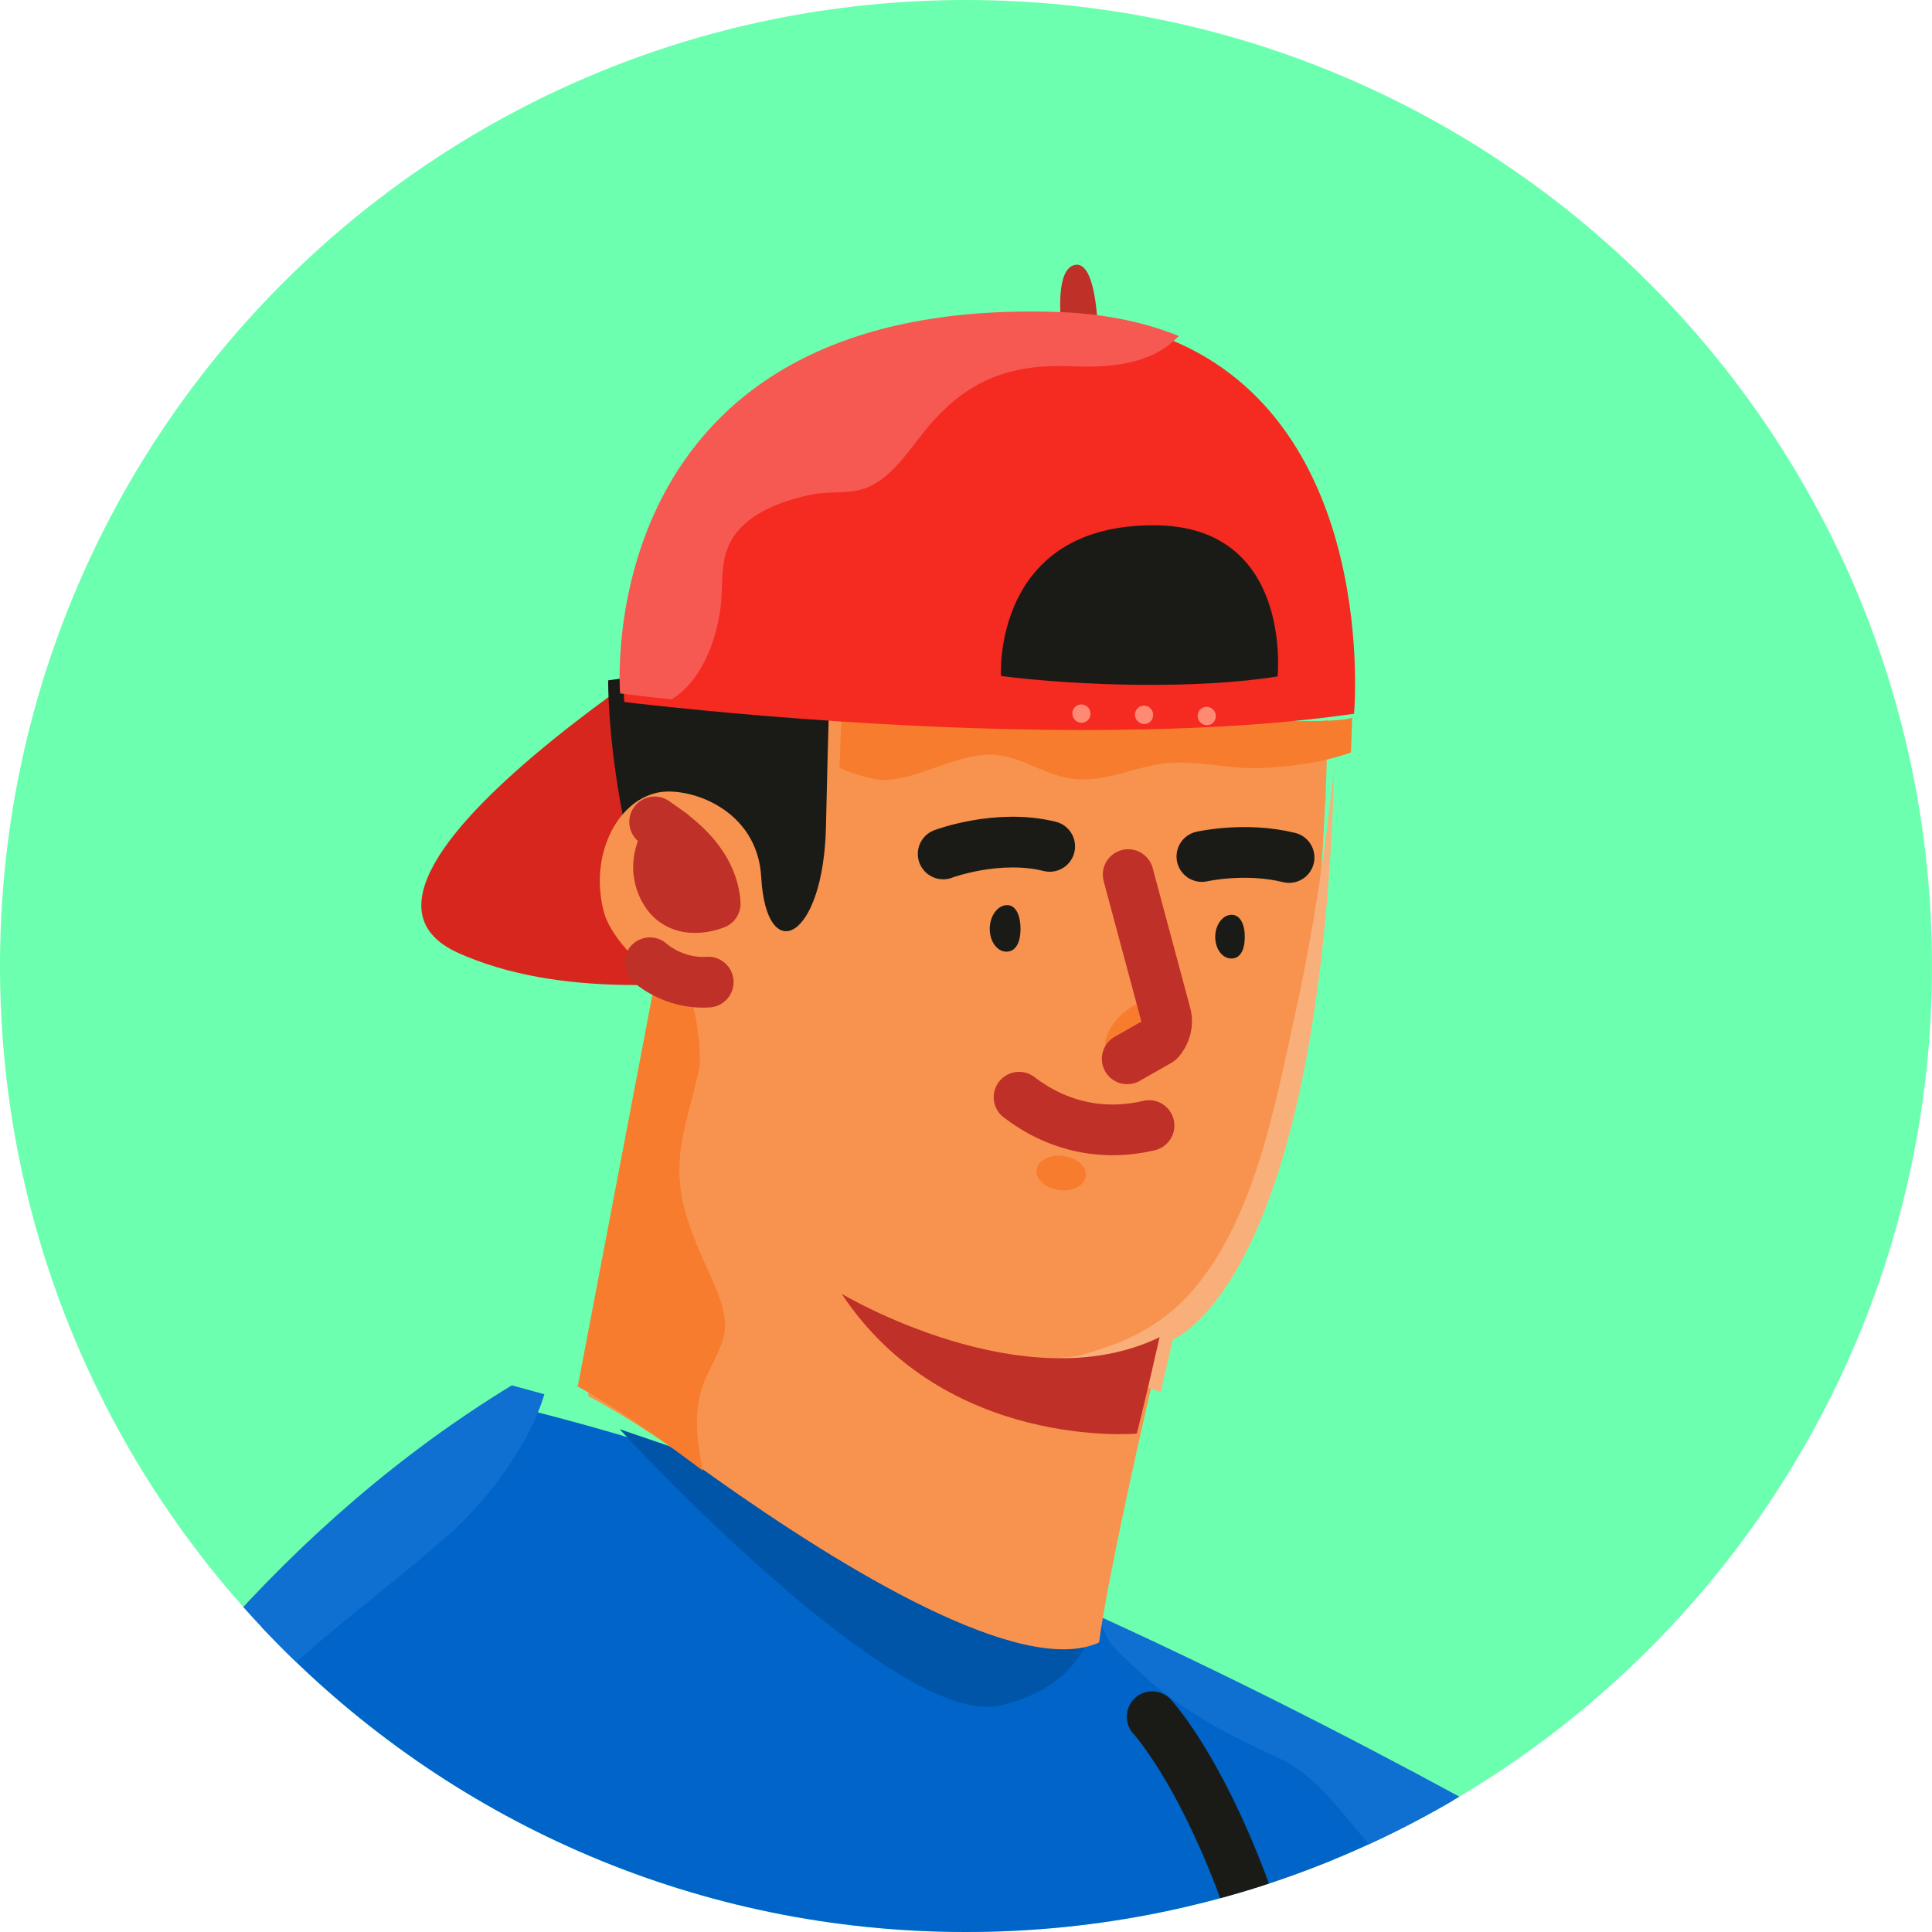 <svg width="72" height="72" viewBox="0 0 72 72" fill="none" xmlns="http://www.w3.org/2000/svg">
<g clip-path="url(#clip0_209_2582)">
<path d="M0 36C0 16.118 16.118 0 36 0C55.882 0 72 16.118 72 36C72 55.882 55.882 72 36 72C16.118 72 0 55.882 0 36Z" fill="#6CFFB0"/>
<path d="M28.812 21.911C28.812 21.911 10.646 32.622 17.081 35.515C24.391 38.803 36.869 34.255 36.869 34.255L28.812 21.911Z" fill="#D6261D"/>
<path d="M39.086 87.891C39.086 87.891 89.778 111.335 98.24 112.932C106.705 114.539 111.892 116.72 114.332 112.528C117.052 112.192 117.251 111.341 118.182 109.132C120.515 108.772 119.633 105.074 115.662 104.344C111.702 103.612 99.308 98.797 99.308 98.797C99.308 98.797 111.617 97.204 111.721 94.869C111.837 92.543 95.266 91.45 95.266 91.45L47.045 68.077L39.086 87.891Z" fill="#F8934F"/>
<path d="M55.012 70.817C54.467 71.106 53.888 71.484 53.281 71.975C47.54 76.642 48.008 85.531 50.028 92.046C53.426 93.636 57.376 95.482 61.546 97.395C61.517 96.846 61.525 96.31 61.612 95.775C61.828 94.428 62.775 93.334 62.965 92.017C63.393 89.045 60.8 85.553 60.209 82.651C59.552 79.407 61.204 76.936 61.317 73.969L55.012 70.817Z" fill="#F77C2D"/>
<path d="M60.691 70.808L60.331 71.962L53.488 93.917L50.961 105.568L50.236 117.184L-15.637 134.324C-15.637 134.324 -13.727 72.45 19.817 52.58C20.224 52.679 20.634 52.789 21.044 52.899C27.114 54.513 33.612 57.076 39.553 59.761L39.581 59.777C51.208 65.053 60.691 70.808 60.691 70.808Z" fill="#0064C8"/>
<path d="M23.096 53.263C23.096 53.263 33.383 64.49 37.298 63.555C41.213 62.62 40.902 59.34 40.902 59.34L23.096 53.263Z" fill="#0055A8"/>
<path d="M62.034 71.315L61.678 72.476C60.183 71.77 57.606 70.445 56.158 70.393C53.742 70.321 52.847 70.752 51.059 68.772C50.051 67.651 49.131 66.22 47.715 65.552C45.919 64.708 44.145 63.859 42.534 62.37C41.452 61.361 41.191 61.2 40.994 60.243L41.021 60.259C52.599 65.544 62.034 71.315 62.034 71.315Z" fill="#0F70D1"/>
<path d="M20.287 51.959C19.695 53.952 18.035 56.036 16.779 57.147C13.326 60.208 9.611 62.487 7.038 66.512C4.181 71.016 4.366 77.172 2.239 82.069C1.282 84.275 -0.184 86.145 -1.114 88.367C-2.792 92.417 -2.732 96.887 -2.642 101.211C-2.502 108.105 -0.396 113.513 -3.608 119.866C-5.577 123.763 -5.529 127.626 -5.365 131.537L-15.732 134.324C-15.732 134.324 -13.982 71.781 19.073 51.628C19.477 51.739 19.882 51.849 20.287 51.959Z" fill="#0F70D1"/>
<path d="M42.938 63.976C42.938 63.976 48.785 70.283 49.464 87.999" stroke="#1A1B16" stroke-width="1.89" stroke-miterlimit="10" stroke-linecap="round" stroke-linejoin="round"/>
<path d="M22.664 25.354C22.664 25.354 22.581 34.01 27.36 40.032C28.752 41.781 31.716 35.753 31.716 35.753L33.186 23.882L22.664 25.354Z" fill="#1A1B16"/>
<path d="M49.475 26.824C49.457 27.839 49.438 28.809 49.397 29.738C49.398 29.83 49.388 29.924 49.379 30.019L49.377 30.054C48.576 47.769 43.386 49.618 43.386 49.618C43.386 49.618 43.203 50.402 42.929 51.578C42.303 54.283 41.242 59.069 40.959 61.212C38.056 62.529 31.379 58.437 26.677 55.103C26.492 54.969 26.311 54.845 26.127 54.711C23.472 52.804 21.916 52.026 21.916 52.026L24.814 37.229L24.877 36.902L24.907 36.756C24.13 36.241 22.783 35.04 22.503 33.978C21.963 31.929 22.947 29.886 24.493 29.541C25.64 29.291 28.23 30.125 28.369 32.694C28.557 36.054 30.697 35.056 30.782 30.773C30.807 29.653 30.878 26.579 30.909 26.134C31.512 26.294 48.388 27.39 49.475 26.824Z" fill="#F8934F"/>
<path d="M49.73 28.346L49.665 30.232L49.663 30.267C48.869 48.053 43.71 49.912 43.71 49.912C43.71 49.912 43.529 50.699 43.257 51.88L39.48 50.539C39.931 50.694 40.795 50.344 41.215 50.207C42.399 49.817 43.489 49.153 44.337 48.219C46.77 45.507 47.539 41.087 48.305 37.615C48.947 34.672 49.389 31.703 49.711 28.709C49.704 28.595 49.729 28.473 49.73 28.346Z" fill="#F9AF79"/>
<path d="M50.391 26.743C50.378 27.183 50.362 27.613 50.347 28.042C49.228 28.45 47.898 28.584 46.951 28.624C45.67 28.678 44.44 28.261 43.156 28.484C42.117 28.66 41.103 29.153 40.008 29.028C38.841 28.898 37.915 28.037 36.692 28.133C35.432 28.227 34.301 28.985 33.028 29.071C32.707 29.094 31.911 28.907 31.285 28.611C31.316 27.841 31.339 27.04 31.371 26.494C31.629 26.274 31.897 26.097 32.196 25.946C35.689 26.27 49.396 27.221 50.391 26.743Z" fill="#F77C2D"/>
<path d="M25.33 43.961C25.407 44.976 25.716 45.8 26.104 46.717C26.428 47.467 27.09 48.67 27.016 49.53C26.946 50.271 26.392 51.006 26.166 51.709C25.855 52.692 25.976 53.661 26.16 54.658C26.172 54.702 26.183 54.745 26.186 54.803C26.006 54.666 25.828 54.54 25.648 54.403C23.052 52.463 21.531 51.671 21.531 51.671L24.393 36.659C24.737 36.645 25.087 36.7 25.336 36.888C25.903 36.65 26.159 39.259 26.065 39.774C25.797 41.153 25.224 42.522 25.33 43.961Z" fill="#F77C2D"/>
<path d="M26.664 33.673C26.664 33.673 25.334 34.246 24.746 33.138C24.158 32.029 25.001 31.067 25.001 31.067C25.327 31.318 25.622 31.578 25.887 31.893C26.313 32.391 26.623 33.005 26.664 33.673Z" fill="#F77C2D"/>
<path d="M25.002 31.054C25.002 31.054 24.164 32.02 24.747 33.135C25.331 34.249 26.654 33.675 26.654 33.675C26.616 33.013 26.305 32.386 25.882 31.885C25.459 31.384 24.93 30.994 24.396 30.63" stroke="#BF3028" stroke-width="1.89" stroke-miterlimit="10" stroke-linecap="round" stroke-linejoin="round"/>
<path d="M24.22 35.879C24.22 35.879 25.084 36.688 26.393 36.6" stroke="#BF3028" stroke-width="1.89" stroke-miterlimit="10" stroke-linecap="round" stroke-linejoin="round"/>
<path d="M31.366 48.216C31.366 48.216 38.152 52.283 43.214 49.834C42.813 51.63 42.367 53.427 42.367 53.427C42.367 53.427 35.236 54.061 31.366 48.216Z" fill="#BF3028"/>
<path d="M41.224 39.168C40.894 38.31 42.719 36.593 43.414 37.645C44.099 38.7 41.623 40.233 41.224 39.168Z" fill="#F77C2D"/>
<path d="M38.032 34.647C38.024 35.121 37.857 35.468 37.505 35.466C37.153 35.464 36.877 35.072 36.885 34.597C36.893 34.123 37.183 33.729 37.535 33.731C37.887 33.733 38.039 34.173 38.032 34.647Z" fill="#1A1B16"/>
<path d="M46.388 34.943C46.385 35.393 46.225 35.726 45.884 35.721C45.542 35.716 45.285 35.352 45.288 34.903C45.291 34.453 45.577 34.084 45.908 34.092C46.239 34.1 46.401 34.491 46.388 34.943Z" fill="#1A1B16"/>
<path d="M35.149 31.824C35.149 31.824 37.177 31.06 39.119 31.542" stroke="#1A1B16" stroke-width="1.89" stroke-miterlimit="10" stroke-linecap="round" stroke-linejoin="round"/>
<path d="M44.791 31.92C44.791 31.92 46.402 31.553 48.04 31.957" stroke="#1A1B16" stroke-width="1.89" stroke-miterlimit="10" stroke-linecap="round" stroke-linejoin="round"/>
<path d="M40.469 43.803C40.489 43.448 40.093 43.122 39.584 43.073C39.075 43.024 38.646 43.272 38.625 43.626C38.605 43.981 39.001 44.308 39.51 44.356C40.019 44.405 40.448 44.157 40.469 43.803Z" fill="#F77C2D"/>
<path d="M37.977 40.89C39.379 41.963 41.06 42.361 42.821 41.946" stroke="#BF3028" stroke-width="1.89" stroke-miterlimit="10" stroke-linecap="round" stroke-linejoin="round"/>
<path d="M42.044 32.594L43.441 37.798C43.538 38.144 43.435 38.526 43.192 38.785L42.008 39.459" stroke="#BF3028" stroke-width="1.89" stroke-miterlimit="10" stroke-linecap="round" stroke-linejoin="round"/>
<path d="M39.545 12.001C39.545 12.001 39.304 9.989 40.079 9.869C40.854 9.748 40.907 12.198 40.907 12.198L39.545 12.001Z" fill="#BF3028"/>
<path d="M50.462 26.6C41.752 27.855 29.768 26.848 25.168 26.37C23.96 26.249 23.268 26.161 23.268 26.161C23.268 26.161 21.794 11.302 39.162 11.782C40.879 11.836 42.336 12.14 43.574 12.64C51.436 15.816 50.462 26.6 50.462 26.6Z" fill="#F52A21"/>
<path d="M40.397 26.924C40.576 26.874 40.679 26.686 40.627 26.504C40.575 26.322 40.387 26.215 40.207 26.265C40.027 26.315 39.924 26.503 39.976 26.685C40.029 26.867 40.217 26.974 40.397 26.924Z" fill="#FF8A74"/>
<path d="M42.732 26.968C42.911 26.918 43.014 26.73 42.962 26.548C42.91 26.366 42.722 26.259 42.542 26.309C42.362 26.36 42.259 26.548 42.311 26.73C42.364 26.912 42.552 27.018 42.732 26.968Z" fill="#FF8A74"/>
<path d="M45.067 27.013C45.246 26.963 45.35 26.775 45.297 26.593C45.245 26.411 45.057 26.304 44.877 26.354C44.697 26.404 44.594 26.592 44.647 26.774C44.699 26.956 44.887 27.063 45.067 27.013Z" fill="#FF8A74"/>
<path d="M43.932 12.521C43.916 12.548 43.897 12.564 43.868 12.582C42.865 13.604 41.303 13.708 39.929 13.651C37.553 13.544 35.947 14.234 34.477 16.04C33.871 16.78 33.218 17.848 32.247 18.196C31.625 18.422 30.917 18.297 30.279 18.426C29.069 18.665 27.606 19.206 27.127 20.399C26.837 21.105 26.953 21.978 26.84 22.739C26.669 23.911 26.141 25.387 25.029 26.064C23.809 25.934 23.11 25.841 23.11 25.841C23.11 25.841 21.881 11.017 39.456 11.628C41.204 11.691 42.676 12.017 43.932 12.521Z" fill="#F65852"/>
<path d="M37.303 25.192C40.275 25.57 44.655 25.686 47.612 25.208C47.612 25.208 48.193 19.593 43.025 19.576C36.971 19.546 37.303 25.192 37.303 25.192Z" fill="#1A1B16"/>
</g>
<defs>
<clipPath id="clip0_209_2582">
<path d="M0 36C0 16.118 16.118 0 36 0C55.882 0 72 16.118 72 36C72 55.882 55.882 72 36 72C16.118 72 0 55.882 0 36Z" fill="white"/>
</clipPath>
</defs>
</svg>
